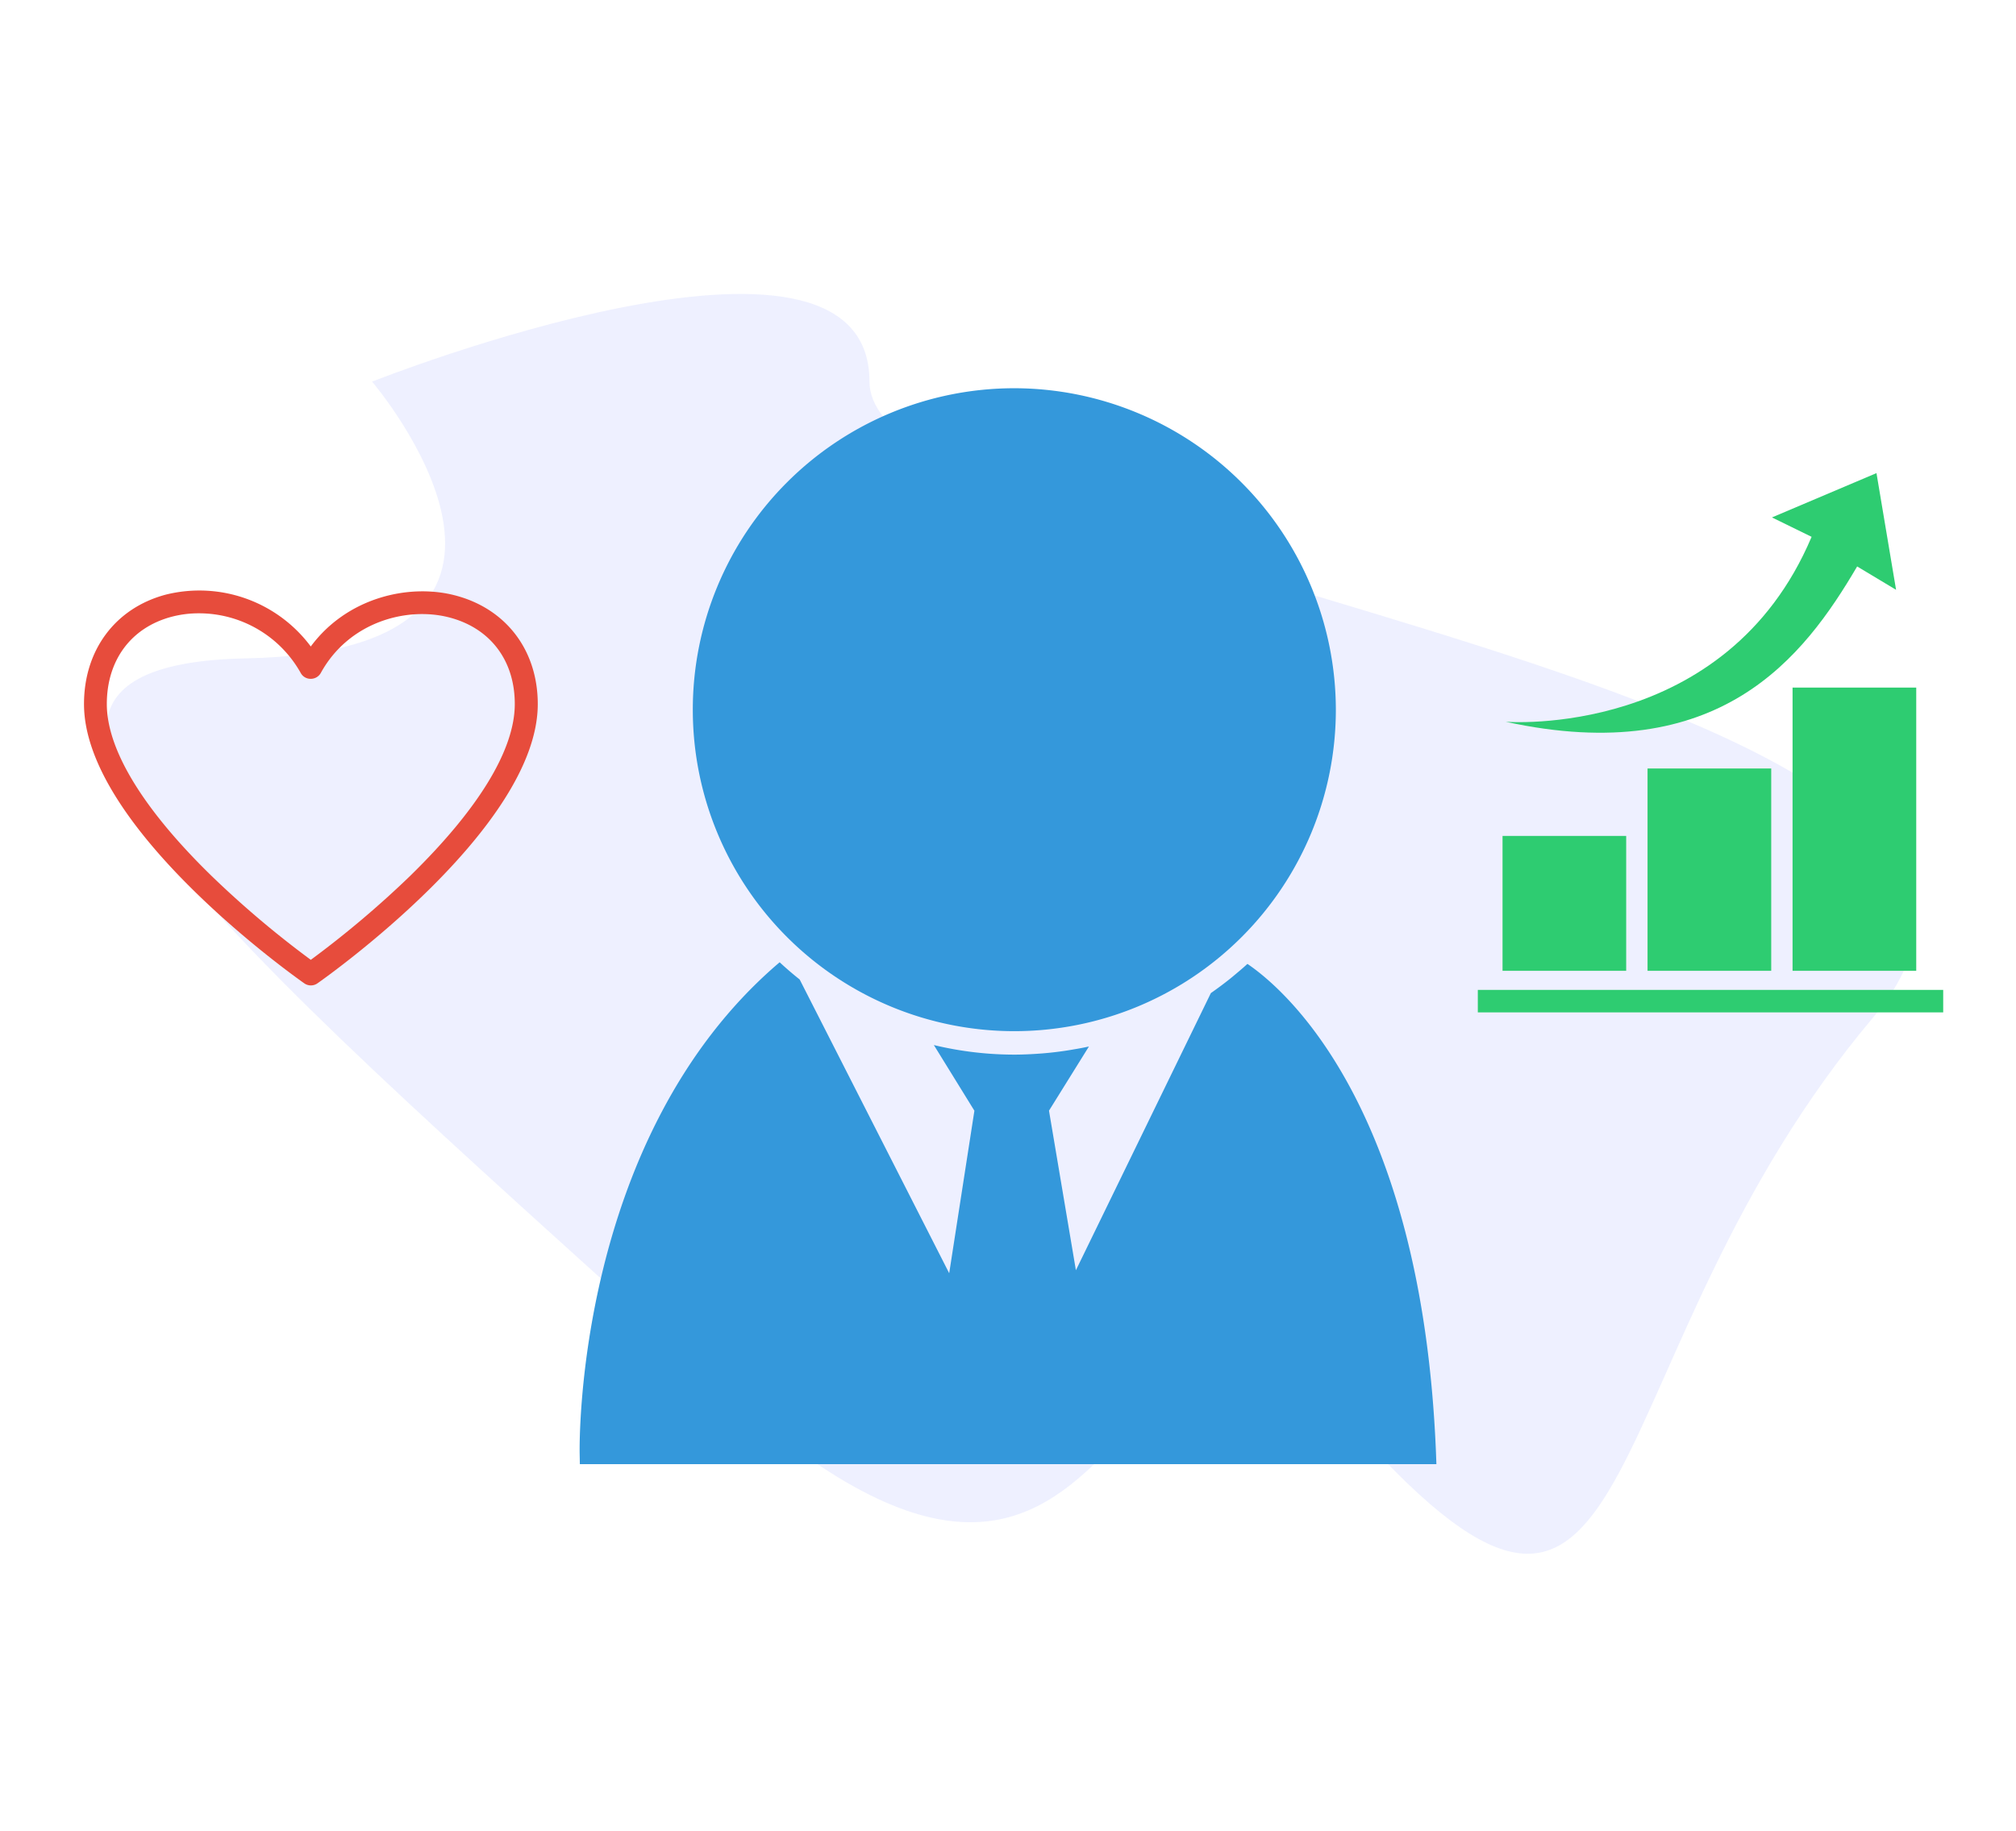 <svg id="crm" xmlns="http://www.w3.org/2000/svg" viewBox="0 0 720 654">
  <title>crm</title>
  
  <path class="background" d="M132.89,136.32s177.64-70.47,177.64,0S771.49,242,669.18,363.2s-79.82,261.26-179.89,153-74.2,122.89-232.73-21.49-295.68-257-168.64-259.54S132.89,136.32,132.89,136.32Z" style="fill: #536dfe;opacity: 0.1"/>
  <g class="client">
    <path d="M445.51,344.31c-1,.92-2,1.8-3.05,2.68s-2.1,1.78-3.19,2.66q-3.31,2.64-6.82,5.09l-48.2,99-9.61-57,14.26-22.92q-2.59.57-5.24,1a119.42,119.42,0,0,1-13.73,1.63c-2.53.16-5.09.27-7.68.27a123.2,123.2,0,0,1-28.73-3.42L348,396.76l-9,58.05-53.4-104.93c-2.45-1.95-4.84-4-7.15-6.15l-1,.85c-71.49,61.82-70.51,170-70.43,174.58l.07,3.84H513l-.15-4.06C507.77,393.94,457.78,352.61,445.51,344.31Z" style="fill: #3498db"/>
    <path d="M362.25,138.68A114.83,114.83,0,1,0,477.09,253.51,115,115,0,0,0,362.25,138.68Z" style="fill: #3498db"/>
  </g>
  <g class="success">
    <rect class="success-bar-1" x="640.2" y="245.61" width="44.17" height="101.17" style="fill: #2ecc71"/>
    <rect class="success-bar-2" x="588.41" y="274.51" width="44.17" height="72.27" style="fill: #2ecc71"/>
    <rect class="success-bar-3" x="536.62" y="298.6" width="44.16" height="48.18" style="fill: #2ecc71"/>
    <path class="success-arrow" d="M632.84,184.83,647,191.76c-30.53,72.36-109.26,66.06-109.26,66.06,76.5,16.66,106.53-23.18,125.53-55.48l13.9,8.35-7-41.69Z" style="fill: #2ecc71"/>
    <rect class="success-bar" x="527.79" y="353.6" width="166.21" height="8.03" style="fill: #2ecc71"/>
  </g>
  <path class="client-love" d="M162.42,212.65c-16.56-4.27-38.54.87-51.43,18.28a49.59,49.59,0,0,0-51.83-18.51C41.17,217.23,30,232.2,30,251.5c0,44.12,75.47,97.51,78.68,99.76a4.09,4.09,0,0,0,4.69,0c3.22-2.25,78.69-55.64,78.69-99.76C192.06,232.24,180.7,217.35,162.42,212.65Zm-15.7,100A352.87,352.87,0,0,1,111,342.86a349.76,349.76,0,0,1-35.62-30.15c-24.36-23.79-37.23-45-37.23-61.21,0-15.66,8.63-27.31,23.09-31.17a37.74,37.74,0,0,1,9.8-1.25,41.62,41.62,0,0,1,36.41,21.4,4,4,0,0,0,3.58,2,4.09,4.09,0,0,0,3.55-2.11c10-18.18,30.62-23.74,45.78-19.84,14.71,3.79,23.49,15.35,23.49,30.93C183.88,267.73,171,288.87,146.72,312.64Z" style="fill: #e74c3c"/>

</svg>
